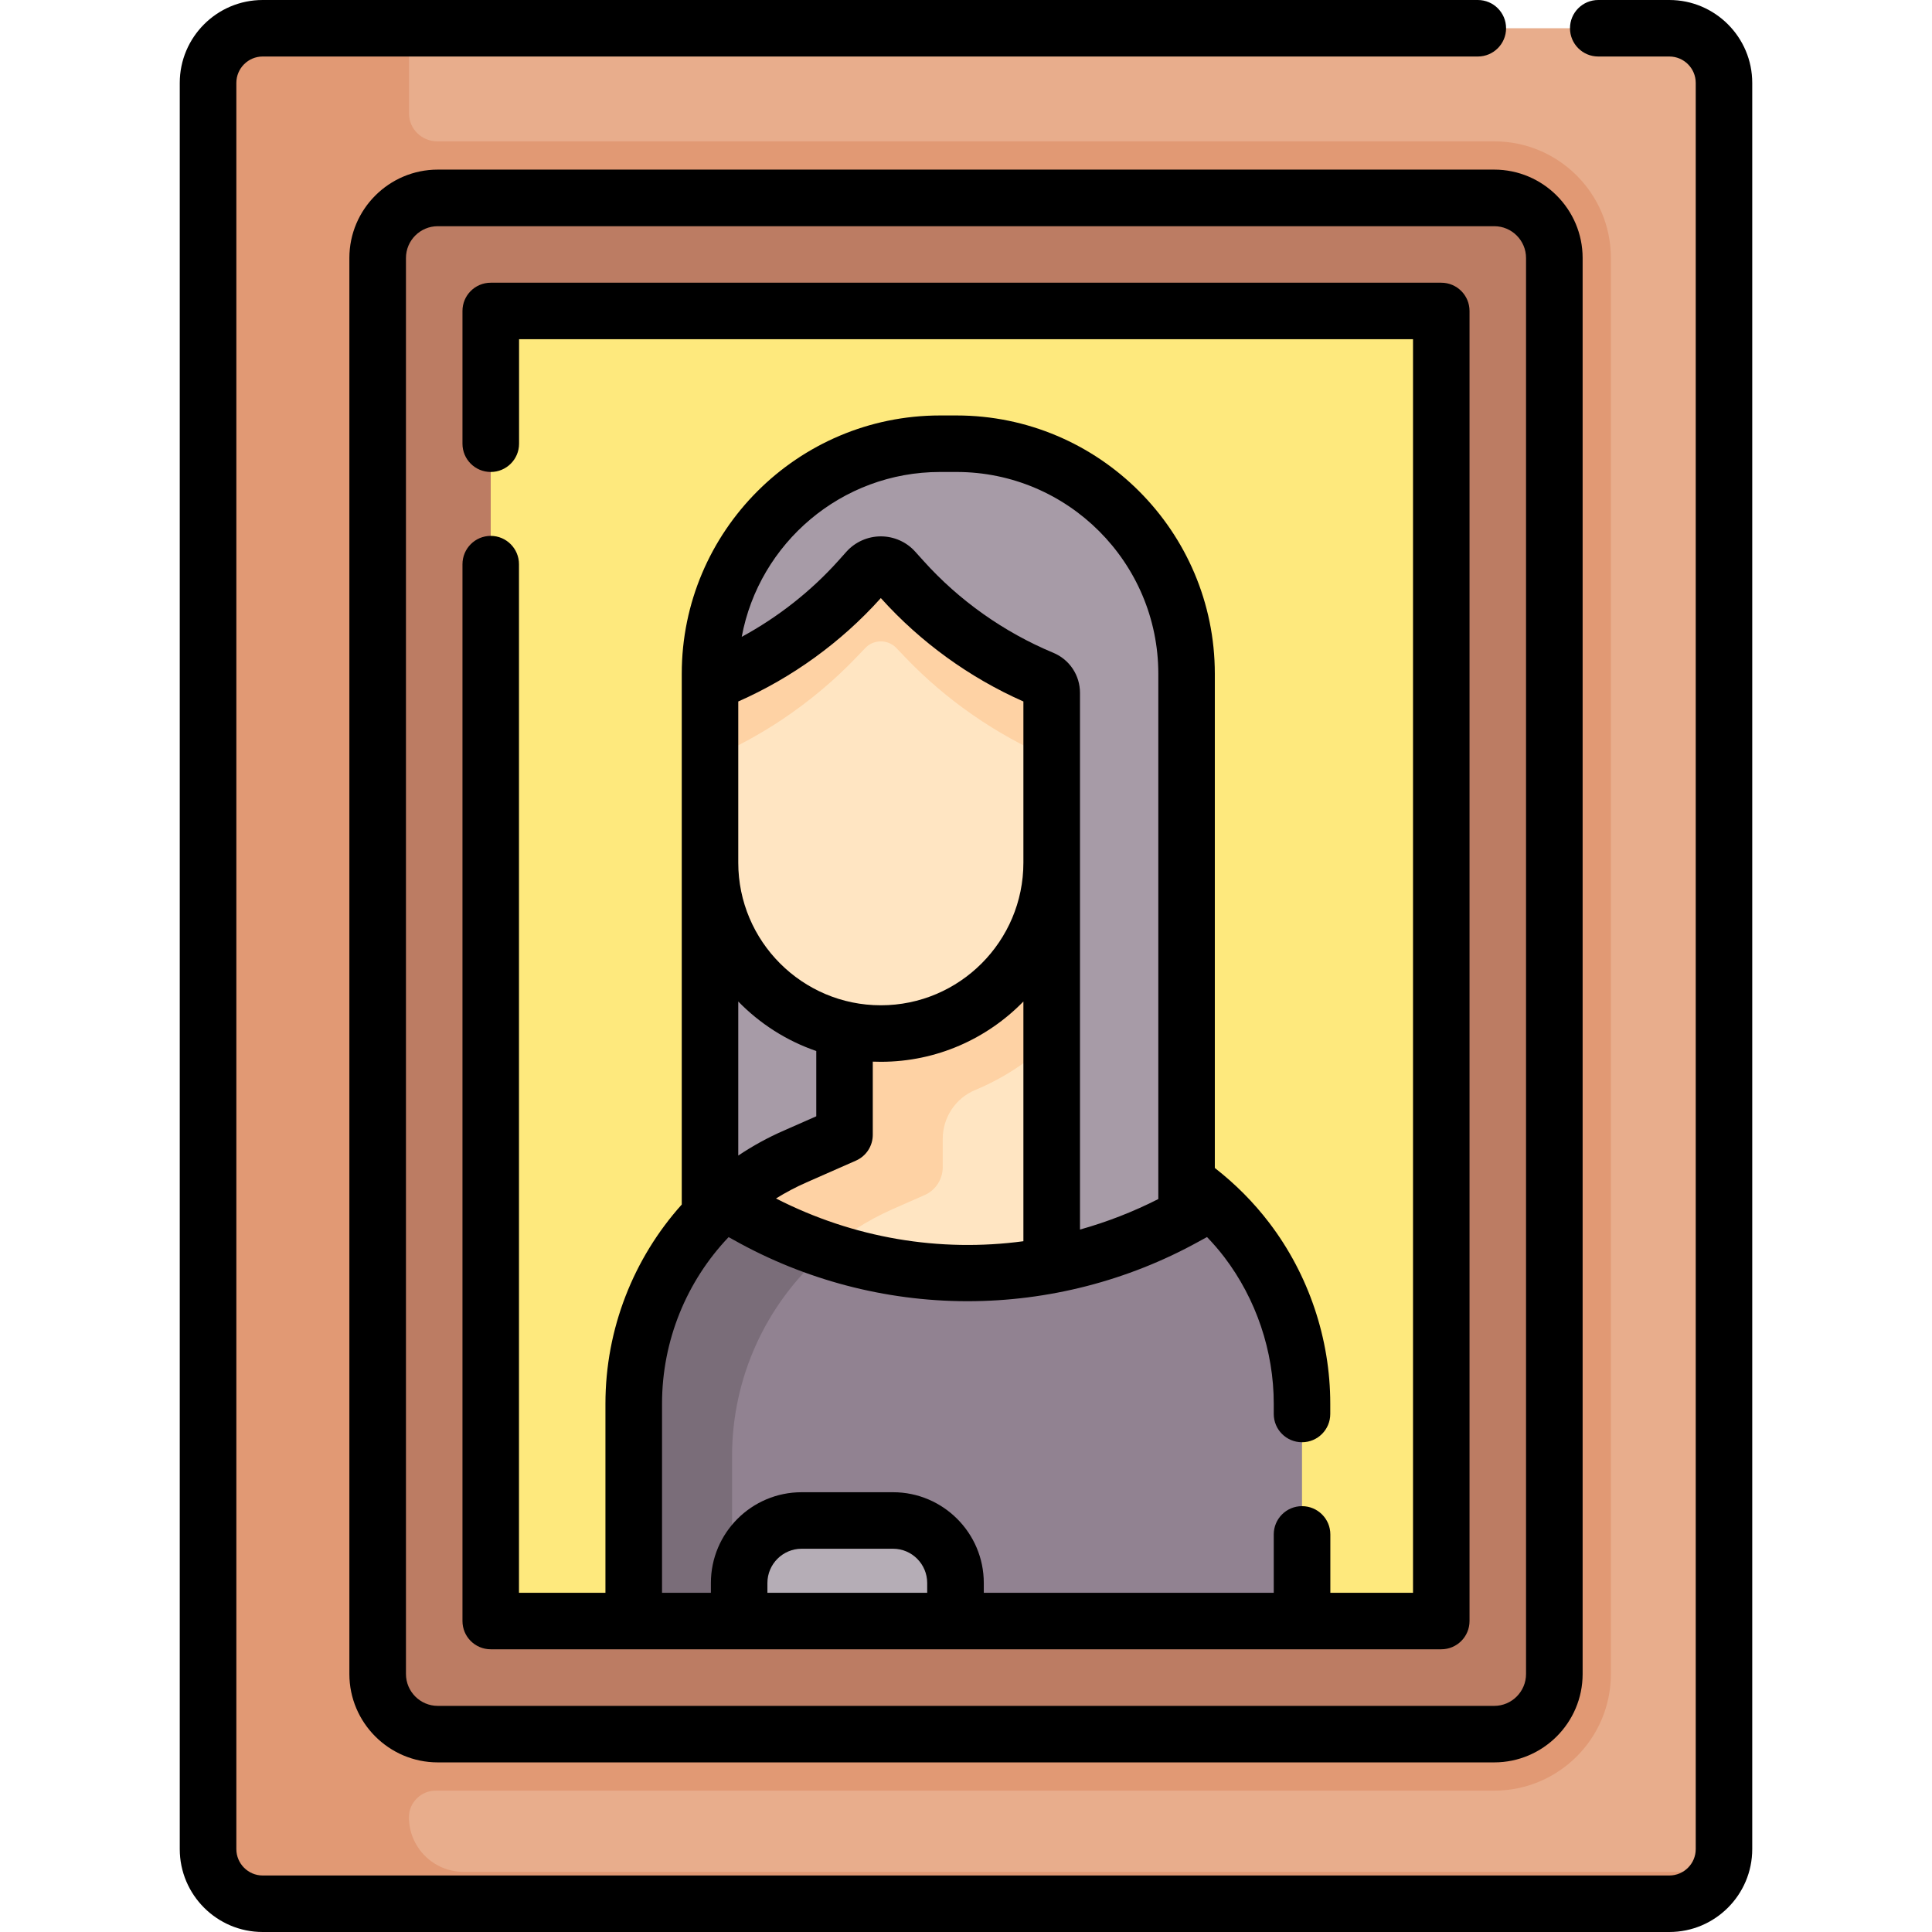<svg width="24" height="24" viewBox="0 0 24 24" fill="none" xmlns="http://www.w3.org/2000/svg">
<g clip-path="url(#clip0)">
<path d="M21.416 1.03V22.97C21.416 23.345 21.112 23.649 20.737 23.649H3.263C2.888 23.649 2.584 23.345 2.584 22.97V1.03C2.584 0.655 2.888 0.351 3.263 0.351H20.737C21.112 0.351 21.416 0.655 21.416 1.03Z" fill="#E8AD8C"/>
<path d="M5.759 23.253C5.384 23.253 5.08 22.949 5.08 22.574C5.08 22.389 5.233 22.241 5.418 22.244C5.425 22.244 5.432 22.244 5.438 22.244H18.562C19.362 22.244 20.011 21.595 20.011 20.795V3.205C20.011 2.405 19.362 1.756 18.562 1.756H5.438C5.437 1.756 5.436 1.756 5.435 1.756C5.24 1.756 5.081 1.604 5.081 1.409V0.634C5.081 0.533 5.103 0.437 5.143 0.351H3.263C2.888 0.351 2.584 0.655 2.584 1.03V22.97C2.584 23.345 2.888 23.649 3.263 23.649H20.737C21.011 23.649 21.246 23.486 21.354 23.253H5.759Z" fill="#E19974"/>
<path d="M4.691 20.795V3.205C4.691 2.793 5.026 2.458 5.438 2.458H18.562C18.974 2.458 19.308 2.793 19.308 3.205V20.795C19.308 21.207 18.974 21.542 18.562 21.542H5.438C5.026 21.542 4.691 21.207 4.691 20.795Z" fill="#BC7C63"/>
<path d="M17.47 3.863H6.529C6.29 3.863 6.096 4.057 6.096 4.296V19.703C6.096 19.943 6.29 20.137 6.529 20.137H7.873L9.181 19.664H15.905L16.174 20.137H17.47C17.71 20.137 17.904 19.943 17.904 19.703V4.296C17.904 4.057 17.71 3.863 17.47 3.863Z" fill="#FEE97D"/>
<path d="M15.035 8.37C15.035 6.791 13.674 5.512 11.995 5.512H11.778C10.099 5.512 8.738 6.791 8.738 8.37V17.622H15.035V8.37Z" fill="#A79BA7"/>
<path d="M13.771 16.138L13.064 15.715V10.716V10.304H10.491V13.849C10.491 14 10.402 14.136 10.264 14.196L9.877 14.367C9.55 14.51 9.253 14.703 8.995 14.933V14.934L8.995 14.934L10.233 16.985L13.771 16.138Z" fill="#FFE5C2"/>
<path d="M11.383 10.304H10.491V13.849C10.491 14 10.402 14.136 10.264 14.196L9.877 14.366C9.55 14.51 9.253 14.703 8.995 14.933V14.933L8.995 14.934L9.72 16.135C9.864 15.934 10.03 15.749 10.215 15.583C10.474 15.352 10.77 15.16 11.098 15.016L11.485 14.846C11.623 14.786 11.711 14.649 11.711 14.499V14.148C11.711 13.883 11.869 13.643 12.113 13.541C12.469 13.393 12.791 13.18 13.064 12.916V10.954V10.716V10.304H11.383V10.304Z" fill="#FED2A4"/>
<path d="M13.064 8.606V10.716C13.064 11.888 12.114 12.839 10.942 12.839C10.356 12.839 9.825 12.602 9.441 12.217C9.057 11.833 8.819 11.303 8.819 10.716V8.606C8.819 8.531 8.865 8.462 8.935 8.433C9.267 8.295 9.583 8.12 9.874 7.914C10.166 7.707 10.435 7.468 10.676 7.2L10.776 7.088C10.865 6.99 11.019 6.99 11.108 7.088L11.208 7.2C11.689 7.736 12.284 8.157 12.949 8.433C12.984 8.448 13.012 8.472 13.033 8.502C13.053 8.532 13.064 8.569 13.064 8.606Z" fill="#FFE5C2"/>
<path d="M9.709 8.943C10.046 8.718 10.357 8.459 10.635 8.169L10.751 8.048C10.853 7.941 11.031 7.941 11.133 8.048L11.249 8.169C11.757 8.7 12.375 9.127 13.064 9.425V8.933C13.064 8.895 13.053 8.859 13.033 8.829C13.012 8.798 12.984 8.774 12.949 8.759C12.284 8.483 11.689 8.062 11.208 7.526L11.108 7.414C11.019 7.316 10.865 7.316 10.776 7.414L10.676 7.526C10.435 7.794 10.166 8.033 9.874 8.24C9.583 8.447 9.267 8.621 8.935 8.759C8.865 8.788 8.819 8.857 8.819 8.933V9.425C9.132 9.29 9.43 9.128 9.709 8.943Z" fill="#FED2A4"/>
<path d="M16.174 17.437V20.137H7.873V17.437C7.873 16.464 8.293 15.559 8.995 14.933V14.934L9.294 15.101C10.456 15.752 11.792 15.956 13.065 15.714C13.635 15.606 14.193 15.407 14.716 15.119L14.975 14.976C15.021 14.951 15.079 14.957 15.118 14.993C15.253 15.12 15.377 15.258 15.489 15.405C15.925 15.978 16.174 16.687 16.174 17.437Z" fill="#918291"/>
<path d="M9.094 18.087C9.094 17.114 9.514 16.209 10.216 15.583C10.235 15.565 10.255 15.549 10.275 15.531C9.939 15.421 9.61 15.278 9.294 15.101L8.995 14.934V14.933C8.293 15.559 7.873 16.464 7.873 17.437V20.137H9.094V18.087Z" fill="#7A6D79"/>
<path d="M11.869 19.664V20.137H9.182V19.664C9.182 19.236 9.529 18.888 9.958 18.888H11.094C11.522 18.888 11.869 19.236 11.869 19.664Z" fill="#B5ADB6"/>
<path d="M20.737 0H19.854C19.66 0 19.503 0.157 19.503 0.351C19.503 0.545 19.66 0.702 19.854 0.702H20.737C20.918 0.702 21.065 0.849 21.065 1.03V22.97C21.065 23.151 20.918 23.298 20.737 23.298H3.263C3.083 23.298 2.936 23.151 2.936 22.97V1.03C2.936 0.849 3.083 0.702 3.263 0.702H18.358C18.552 0.702 18.709 0.545 18.709 0.351C18.709 0.157 18.552 0 18.358 0H3.263C2.695 0 2.233 0.462 2.233 1.03V22.97C2.233 23.538 2.695 24 3.263 24H20.737C21.305 24 21.767 23.538 21.767 22.97V1.03C21.767 0.462 21.305 0 20.737 0V0Z" fill="black"/>
<path d="M5.438 2.107C4.833 2.107 4.34 2.6 4.34 3.205V20.795C4.34 21.4 4.833 21.893 5.438 21.893H18.562C19.167 21.893 19.66 21.4 19.66 20.795V3.205C19.66 2.6 19.167 2.107 18.562 2.107H5.438ZM18.957 3.205V20.795C18.957 21.013 18.78 21.191 18.562 21.191H5.438C5.22 21.191 5.043 21.013 5.043 20.795V3.205C5.043 2.987 5.22 2.81 5.438 2.81H18.562C18.78 2.81 18.957 2.987 18.957 3.205Z" fill="black"/>
<path d="M17.904 3.512H6.096C5.902 3.512 5.745 3.669 5.745 3.863V5.512C5.745 5.706 5.902 5.863 6.096 5.863C6.29 5.863 6.448 5.706 6.448 5.512V4.214H17.553V19.786H16.526V19.061C16.526 18.867 16.368 18.71 16.174 18.71C15.98 18.71 15.823 18.867 15.823 19.061V19.786H12.221V19.664C12.221 19.043 11.715 18.537 11.094 18.537H9.958C9.336 18.537 8.831 19.043 8.831 19.664V19.786H8.224V17.437C8.224 16.652 8.53 15.915 9.051 15.368L9.122 15.407C10 15.899 10.995 16.161 12.002 16.164H12.021C13.02 16.164 14.011 15.909 14.886 15.426L14.994 15.367C15.07 15.446 15.143 15.53 15.21 15.618C15.605 16.138 15.823 16.784 15.823 17.437V17.565C15.823 17.759 15.98 17.916 16.174 17.916C16.368 17.916 16.525 17.759 16.525 17.565V17.437C16.525 16.631 16.257 15.834 15.769 15.193C15.573 14.935 15.345 14.707 15.091 14.509V8.37C15.091 6.6 13.651 5.161 11.882 5.161H11.678C9.908 5.161 8.469 6.6 8.469 8.37V14.963C7.871 15.63 7.521 16.506 7.521 17.437V19.786H6.447V7.009C6.447 6.815 6.29 6.657 6.096 6.657C5.902 6.657 5.745 6.815 5.745 7.009V20.137C5.745 20.331 5.902 20.488 6.096 20.488H17.904C18.098 20.488 18.255 20.331 18.255 20.137V3.863C18.255 3.669 18.098 3.512 17.904 3.512ZM9.171 12.441C9.439 12.716 9.77 12.929 10.14 13.056V13.867L9.736 14.045C9.537 14.132 9.348 14.236 9.171 14.355V12.441ZM9.171 8.714C9.84 8.419 10.449 7.978 10.937 7.435L10.942 7.429L10.947 7.435C11.436 7.978 12.045 8.419 12.713 8.714V10.716C12.713 11.693 11.919 12.488 10.942 12.488C9.966 12.488 9.171 11.693 9.171 10.716V8.714ZM9.64 14.888C9.76 14.813 9.887 14.746 10.019 14.688L10.632 14.418C10.76 14.362 10.842 14.236 10.842 14.097V13.188C10.876 13.189 10.909 13.19 10.942 13.19C11.636 13.19 12.264 12.902 12.713 12.441V15.419C11.674 15.559 10.605 15.382 9.64 14.888ZM11.678 5.863H11.882C13.264 5.863 14.389 6.988 14.389 8.37V14.895C14.074 15.055 13.748 15.181 13.416 15.274V10.716V8.607C13.416 8.388 13.286 8.193 13.084 8.109C12.472 7.854 11.913 7.459 11.47 6.965L11.369 6.853C11.261 6.732 11.105 6.663 10.942 6.663C10.78 6.663 10.624 6.732 10.515 6.853L10.415 6.965C10.074 7.345 9.664 7.667 9.214 7.911C9.43 6.747 10.453 5.863 11.678 5.863ZM9.533 19.665C9.533 19.43 9.724 19.239 9.958 19.239H11.094C11.328 19.239 11.518 19.43 11.518 19.665V19.786H9.533V19.665Z" fill="black"/>
</g>
<defs>
<clipPath id="clip0">
<rect width="24" height="24" fill="white"/>
</clipPath>
</defs>
</svg>
